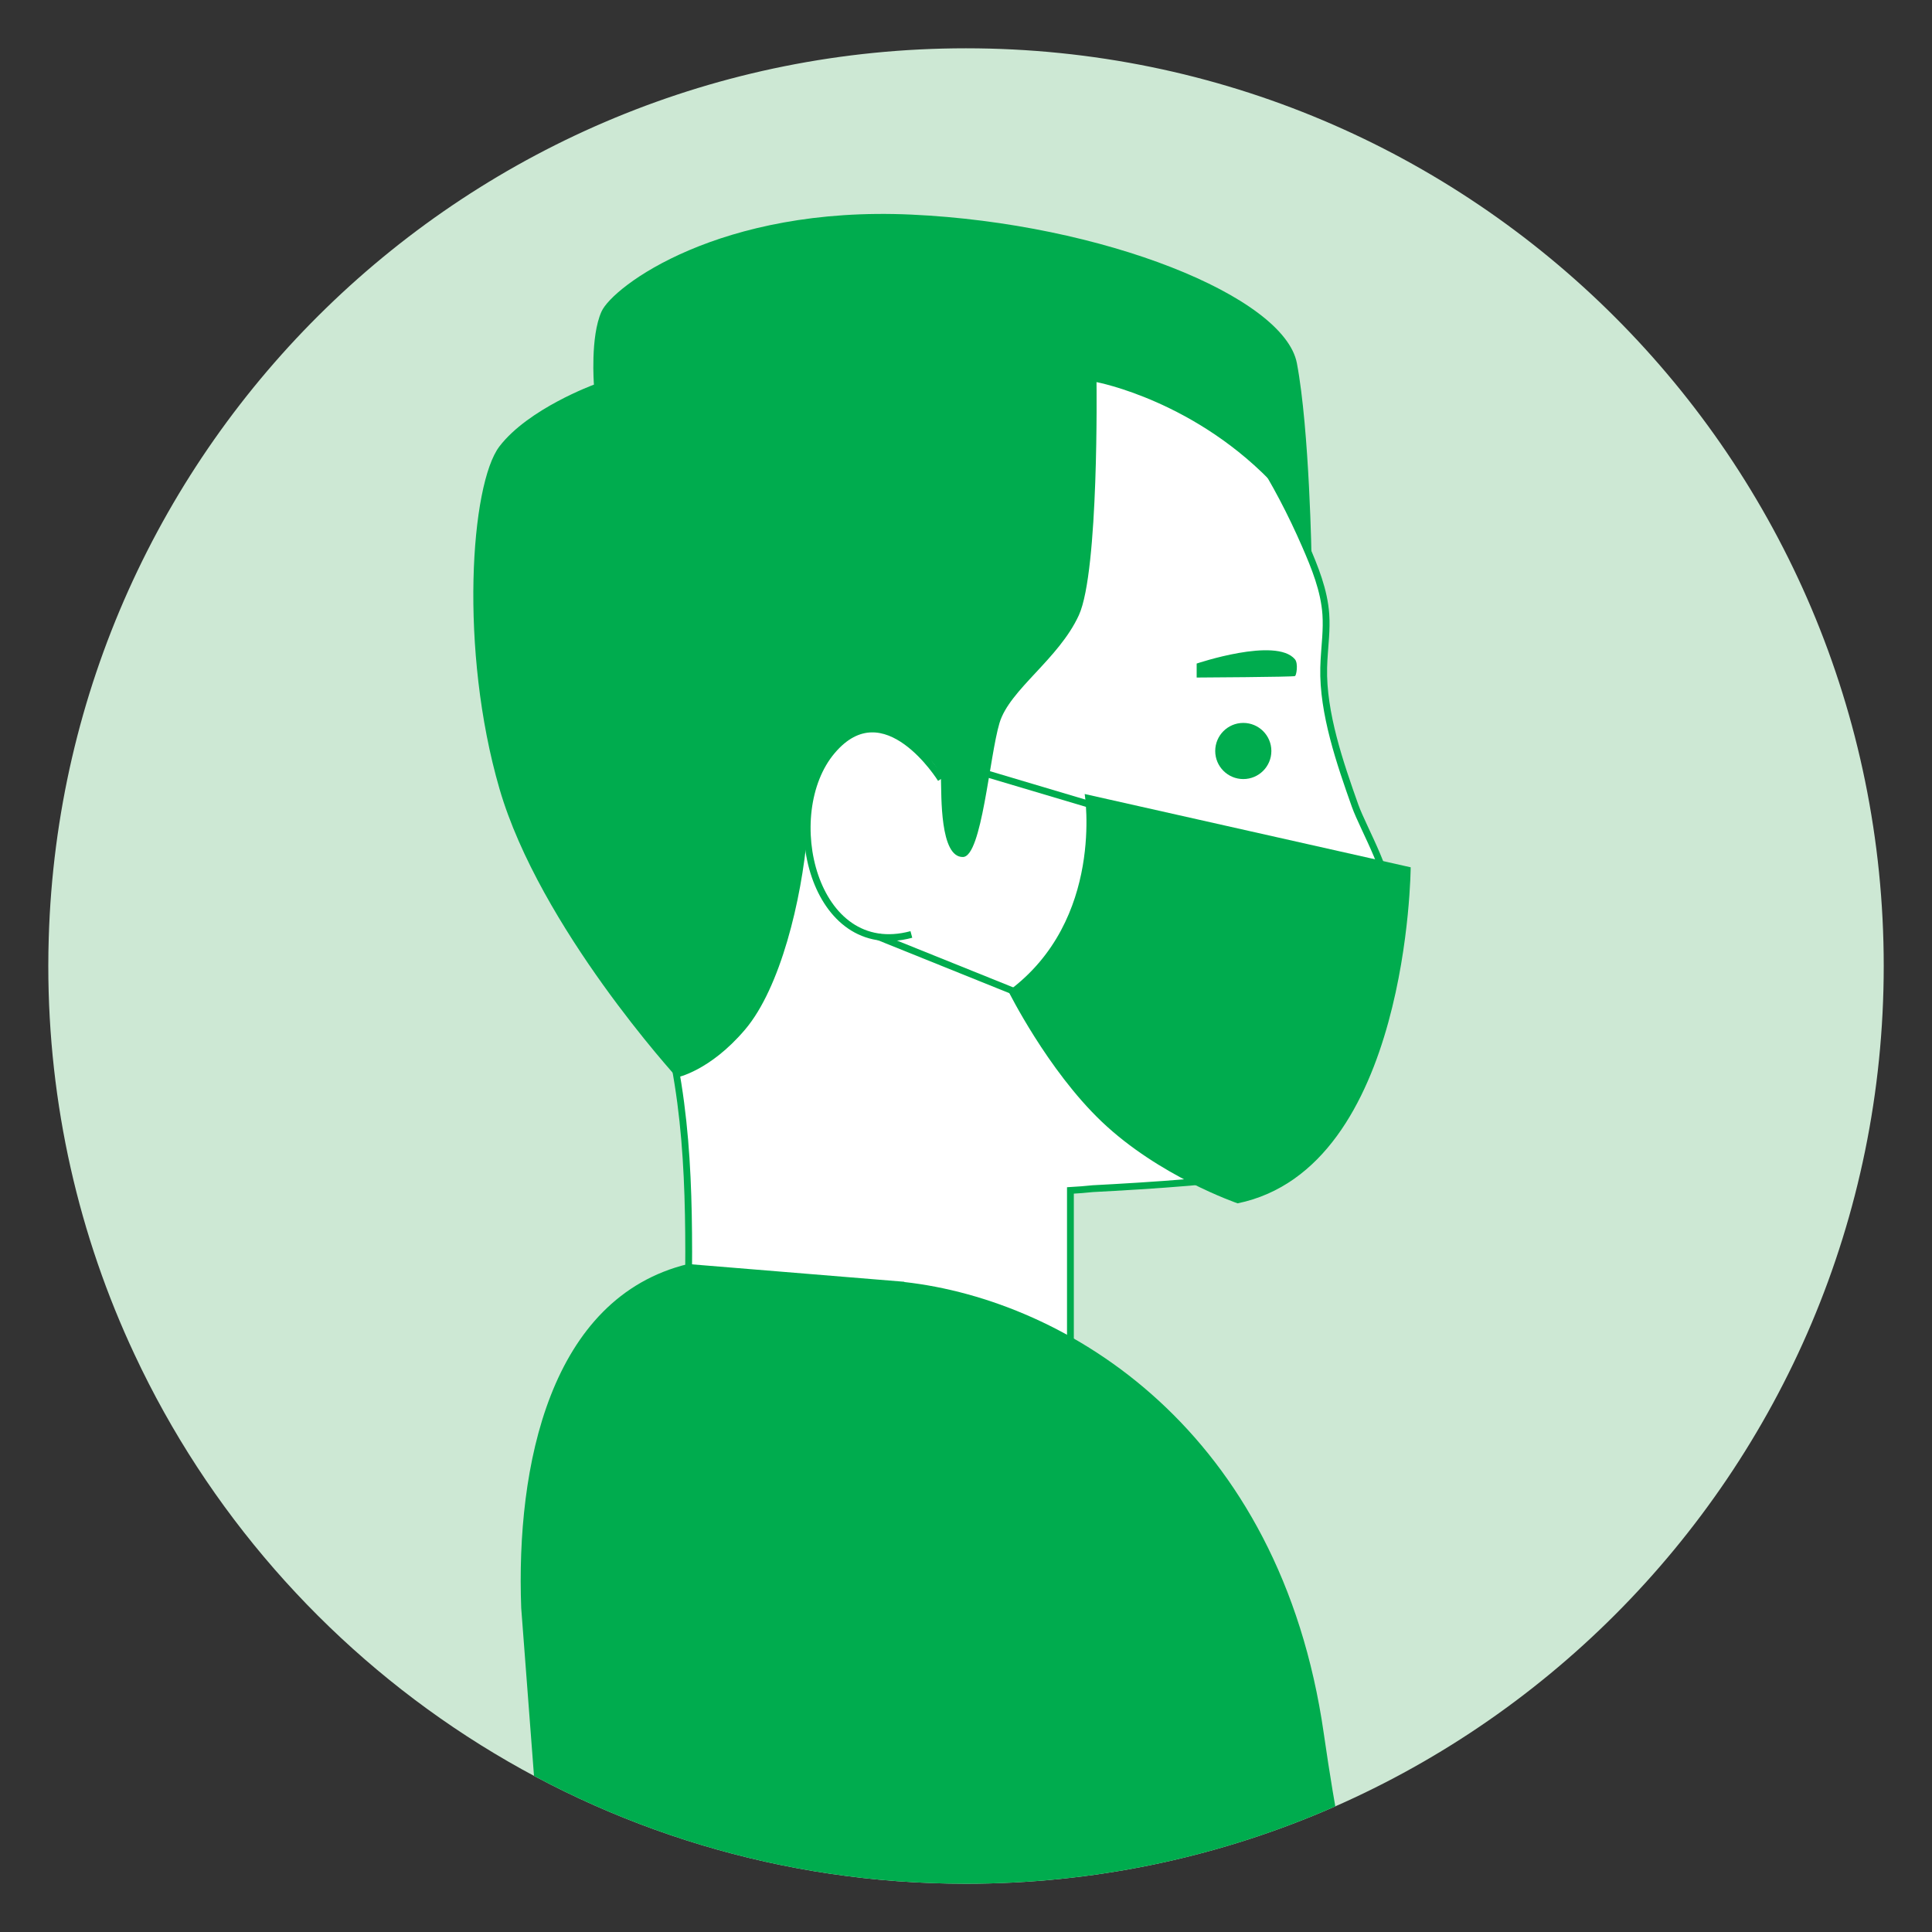 <?xml version="1.0" encoding="utf-8"?>
<!-- Generator: Adobe Illustrator 16.0.0, SVG Export Plug-In . SVG Version: 6.00 Build 0)  -->
<!DOCTYPE svg PUBLIC "-//W3C//DTD SVG 1.1//EN" "http://www.w3.org/Graphics/SVG/1.1/DTD/svg11.dtd">
<svg version="1.1" id="Layer_1" xmlns="http://www.w3.org/2000/svg" xmlns:xlink="http://www.w3.org/1999/xlink" x="0px" y="0px"
	 width="283.46px" height="283.46px" viewBox="0 0 283.46 283.46" enable-background="new 0 0 283.46 283.46" xml:space="preserve">
<rect x="0" y="0" width="283.46" height="283.46" fill="#333333" stroke="none"/>
<g>
	<path fill="#CDE8D4" d="M276.378,141.722c0,74.359-60.295,134.656-134.656,134.656c-53.979,0-100.534-31.771-121.982-77.649
		c-8.123-17.312-12.653-36.626-12.653-57.007c0-1.373,0.023-2.767,0.065-4.138C9.33,65.139,68.732,7.086,141.722,7.086
		C216.083,7.086,276.378,67.359,276.378,141.722z"/>
	<g>
		<defs>
			<path id="SVGID_1_" d="M276.378,141.722c0,74.359-60.295,134.656-134.656,134.656c-53.979,0-100.534-31.771-121.982-77.649
				c-8.123-17.312-12.653-36.626-12.653-57.007c0-1.373,0.023-2.767,0.065-4.138C9.33,65.139,68.732,7.086,141.722,7.086
				C216.083,7.086,276.378,67.359,276.378,141.722z"/>
		</defs>
		<clipPath id="SVGID_2_">
			<use xlink:href="#SVGID_1_"  overflow="visible"/>
		</clipPath>
		<g clip-path="url(#SVGID_2_)">
			<path fill="#FFFFFF" stroke="#00AC4E" stroke-miterlimit="10" d="M194.495,93.494c0.072-1.121,0.107-2.239,0.03-3.36
				c-0.245-3.531-1.606-6.879-3.02-10.125c-8.169-18.775-21.752-35.546-42.28-40.984c-16.879-4.469-34.981-0.437-48.859,9.97
				C77.297,66.285,70.438,97.442,81.658,123.5c3.013,6.993,6.82,13.643,11.329,19.781c1.606,2.19,3.32,4.345,4.381,6.843
				c0.84,1.983,1.244,4.115,1.642,6.23c2.715,14.479,1.931,29.093,1.931,43.808h56.109V174.66c1.091-0.063,2.19-0.143,3.29-0.262
				c7.953-0.411,21.542-1.264,24.715-2.402c4.551-1.635,4.551-18.439,5.224-19.724c0.668-1.281,3.063-2.799,3.764-3.967
				s-1.049-3.383-1.049-3.383s1.166-0.701,1.749-1.868c0.584-1.167-0.583-4.551-0.233-6.068c0.351-1.518,8.616-1.35,9.199-4.014
				c0.832-3.806-3.665-11.294-4.898-14.771c-2.199-6.204-4.758-13.601-4.6-20.232C194.243,96.478,194.401,94.986,194.495,93.494z"/>
			<path fill="none" stroke="#00AC4E" stroke-miterlimit="10" d="M138.054,114.303c0,0-8.217-13.297-15.982-4.119
				c-7.764,9.176-2.774,30.799,11.642,26.919"/>
			<path fill="#D08A47" d="M123.893,79.442c0-0.056,0-0.168,0-0.222"/>
			<path fill="#00AC4E" d="M175.573,97.356v2.052c0,0,14.317-0.077,14.415-0.219c0.201,0,0.532-1.829,0-2.463
				C187.215,93.422,175.573,97.356,175.573,97.356z"/>
			<circle fill="#00AC4E" cx="182.414" cy="110.184" r="4.119"/>
			<g>
				<path fill="#E9C09B" d="M194.742,143.055c-6.883,0-15.704,1.912-16.001,1.991c-0.502,0.141-0.796,0.658-0.661,1.16
					c0.141,0.5,0.649,0.792,1.163,0.659c0.068-0.019,7.129-1.942,13.75-1.942"/>
			</g>
			<path fill="#00AC4E" d="M82.858,319.783h125.644c-0.838-26.608-7.339-17.187-14.282-65.473
				c-6.389-44.476-37.588-63.521-61.506-66.211c-0.057-0.056-0.168-0.056-0.225-0.056l-31.549-2.588
				c-20.276,4.932-25.252,29.645-24.468,50.481L82.858,319.783z"/>
			<path fill="#00AC4E" d="M159.145,116.495l47.828,10.754c0,0-0.262,44.129-25.395,49.304c-0.049-0.028-11.49-3.933-19.959-12.009
				c-7.947-7.576-13.678-19.128-13.678-19.128C162.109,135.001,159.145,116.495,159.145,116.495z"/>
			<line fill="none" stroke="#00AC4E" stroke-miterlimit="10" x1="167.162" y1="120.191" x2="135.114" y2="110.653"/>
			<line fill="none" stroke="#00AC4E" stroke-miterlimit="10" x1="128.919" y1="137.455" x2="156.259" y2="148.467"/>
			<path fill="#00AC4E" d="M141.29,125.737c2.771-0.075,3.88-14.766,5.358-19.672c1.479-4.908,8.686-9.344,11.644-15.812
				c2.956-6.467,2.587-34.19,2.587-34.19s14.727,2.741,26.49,15.509l5.068,10.645c0,0-0.301-19.13-2.159-28.925
				c-1.863-9.795-28.477-20.512-56.565-21.806C105.622,30.19,89.915,42.019,88.25,45.715s-1.109,10.72-1.109,10.72
				s-9.61,3.512-13.859,9.055c-4.25,5.545-5.915,29.873,0,50.235c5.912,20.36,26.034,42.357,26.034,42.357s4.828-0.93,10.003-7.028
				c5.174-6.099,8.288-18.968,9.134-28.796c0.845-9.828,3.619-15.927,10.467-14.955c4.238,0.6,9.044,4.688,9.135,7
				C138.145,116.612,137.869,125.828,141.29,125.737z"/>
		</g>
	</g>
</g>
</svg>
